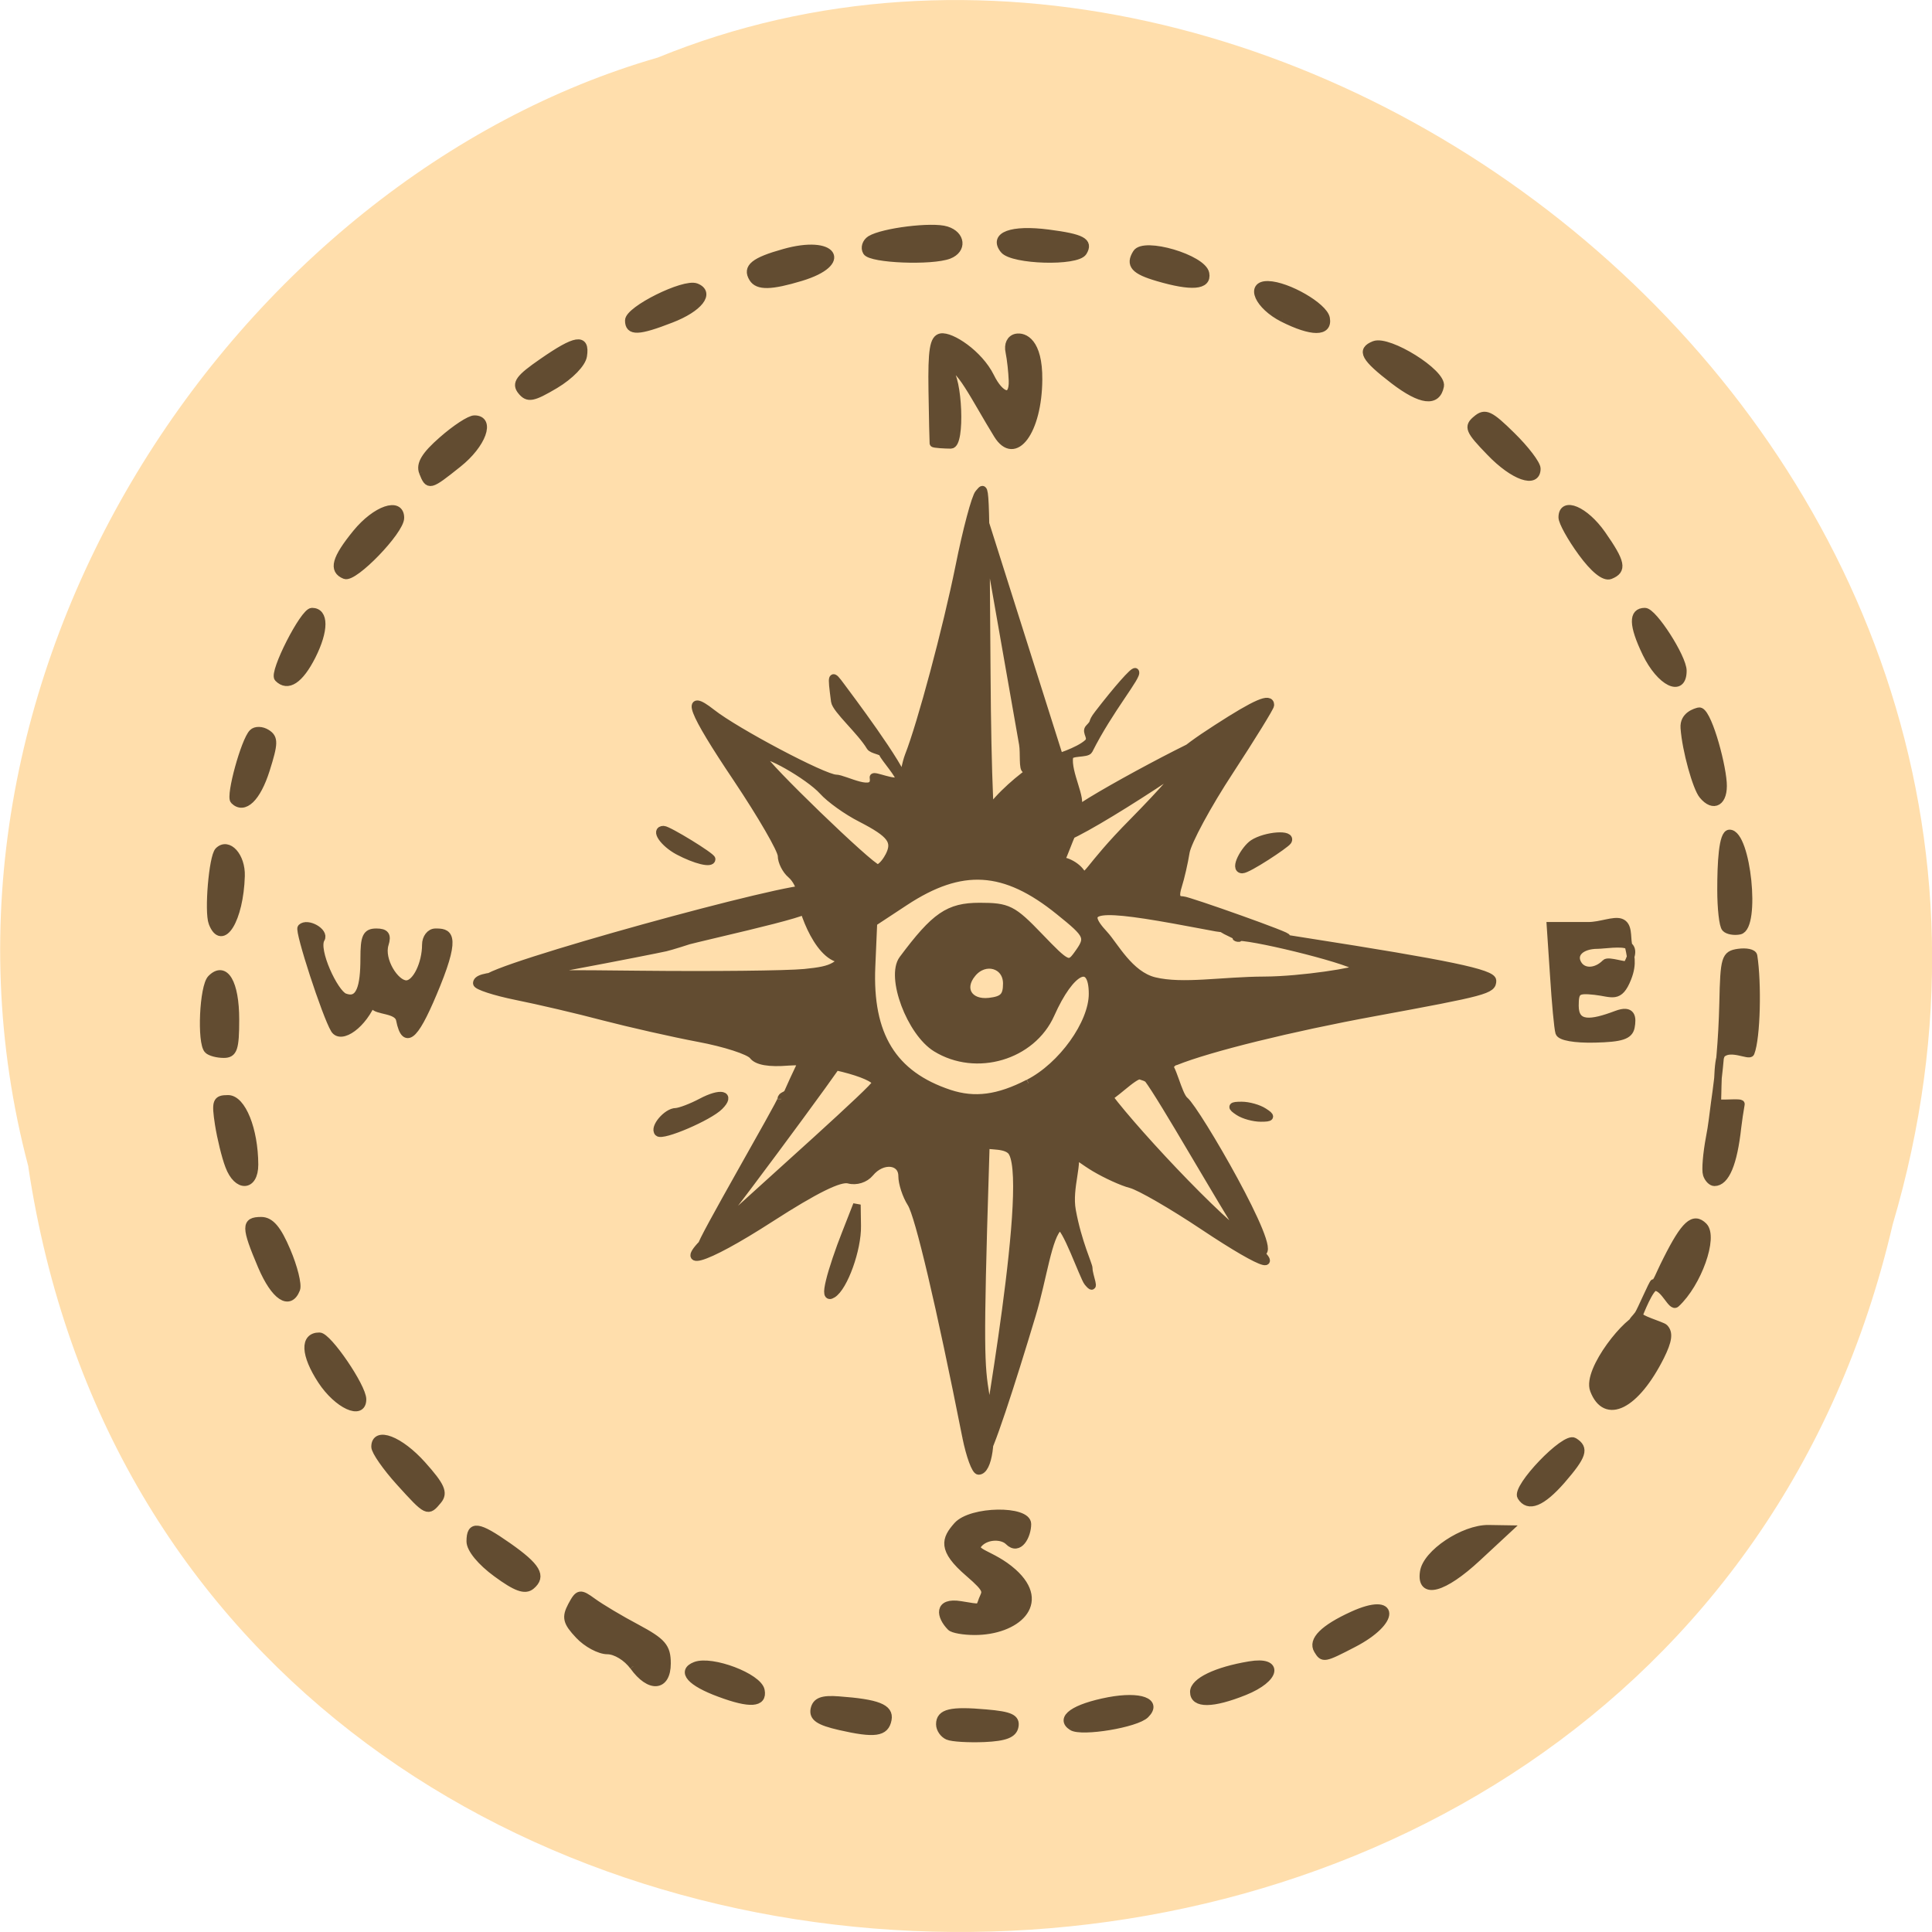 <svg xmlns="http://www.w3.org/2000/svg" viewBox="0 0 48 48"><path d="m 0.703 28.988 c 3.715 24.727 40.727 25.469 46.32 1.434 c 5.758 -19.461 -15.09 -35.37 -30.68 -28.992 c -10.441 3.01 -18.875 15.34 -15.637 27.559" fill="#ffdeac"/><path d="m 144.75 63.895 c -0.583 -0.25 -1.063 -0.938 -1.063 -1.563 c 0 -1.542 1.458 -1.875 6.125 -1.458 c 3.188 0.271 3.979 0.646 3.771 1.75 c -0.188 1.021 -1.271 1.438 -4.02 1.563 c -2.083 0.083 -4.25 -0.042 -4.813 -0.292 m -14.313 -1.292 c -2.729 -0.625 -3.542 -1.188 -3.333 -2.25 c 0.229 -1.063 1.042 -1.375 3.208 -1.208 c 5.146 0.375 6.792 1.021 6.5 2.563 c -0.333 1.771 -1.708 1.958 -6.375 0.896 m 30.729 0.063 c -1.75 -1.104 0.292 -2.542 4.854 -3.417 c 4.146 -0.771 6.542 0.104 4.854 1.792 c -1.208 1.229 -8.417 2.417 -9.708 1.625 m -46.583 -4.438 c -3.854 -1.417 -5.146 -2.896 -3.208 -3.646 c 2.167 -0.833 8.333 1.5 8.667 3.292 c 0.333 1.729 -1.438 1.854 -5.458 0.354 m 62.67 -0.167 c 0 -1.375 2.958 -2.813 7.354 -3.542 c 4.04 -0.688 3.583 1.771 -0.646 3.479 c -4.25 1.708 -6.708 1.729 -6.708 0.063 m -74.08 -3.396 c -0.833 -1.167 -2.333 -2.083 -3.417 -2.083 c -1.042 0 -2.75 -0.917 -3.792 -2.042 c -1.604 -1.708 -1.75 -2.333 -0.938 -3.875 c 0.917 -1.708 1.104 -1.75 2.813 -0.5 c 1 0.729 3.604 2.292 5.813 3.458 c 3.375 1.813 3.979 2.5 3.979 4.667 c 0 3.188 -2.292 3.375 -4.438 0.375 m 90.42 -2.125 c -0.792 -1.292 0.792 -2.875 4.625 -4.625 c 5.75 -2.625 5.813 0.813 0.083 3.771 c -3.896 2.02 -4 2.02 -4.708 0.854 m -48.5 -3.063 c -1.375 -1.396 -1.771 -3.417 1.313 -2.917 c 2.75 0.438 2.438 0.542 2.896 -0.688 c 0.438 -1.104 0.917 -1.167 -1.813 -3.521 c -3.667 -3.146 -3.083 -4.5 -1.521 -6.271 c 1.875 -2.083 9.271 -2.146 9.271 -0.208 c 0 1.542 -1.125 3.688 -2.5 2.292 c -0.792 -0.792 -2.771 -0.854 -3.854 0.229 c -1.292 1.313 1.604 1.313 4.458 3.854 c 4.646 4.167 0.354 7.792 -5.063 7.792 c -1.458 0 -2.896 -0.25 -3.188 -0.563 m -60 -7.083 c -2.083 -1.521 -3.479 -3.229 -3.479 -4.229 c 0 -2.271 1.021 -2.125 4.979 0.646 c 3.833 2.688 4.583 3.958 3.063 5.229 c -0.813 0.667 -1.979 0.25 -4.563 -1.646 m 122.52 -0.167 c 0.333 -2.479 5.271 -5.771 8.563 -5.729 l 2.604 0.042 l -4.063 3.771 c -4.5 4.188 -7.563 5 -7.104 1.917 m -135.33 -11.896 c -1.792 -1.979 -3.25 -4.083 -3.25 -4.667 c 0 -2.188 3.271 -0.938 6.25 2.396 c 2.479 2.771 2.875 3.688 2.083 4.667 c -1.375 1.667 -1.417 1.646 -5.083 -2.396 m 148.19 1.917 c -0.729 -1.208 5.813 -8.04 7 -7.292 c 1.5 0.917 1.188 1.875 -1.625 5.125 c -2.625 3 -4.417 3.729 -5.375 2.167 m -73.33 -7.854 c -3.458 -17.438 -6.25 -29.29 -7.271 -30.896 c -0.667 -1.042 -1.188 -2.667 -1.188 -3.604 c 0 -2.104 -2.646 -2.354 -4.25 -0.396 c -0.646 0.771 -1.813 1.146 -2.813 0.875 c -1.167 -0.313 -4.417 1.292 -10.333 5.104 c -8.979 5.792 -12.979 6.896 -7.771 2.167 c 8.04 -7.333 21.688 -19.458 21.688 -20.04 c 0 -1.146 -7.604 -3.146 -11.563 -2.813 c -2.542 0.208 -4.125 -0.063 -4.688 -0.813 c -0.479 -0.625 -3.688 -1.667 -7.146 -2.313 c -3.438 -0.646 -9.104 -1.938 -12.563 -2.833 c -3.458 -0.917 -8.646 -2.125 -11.542 -2.708 c -2.875 -0.583 -5.229 -1.354 -5.229 -1.708 c 0 -1.167 3.646 -1.375 21.375 -1.167 c 9.708 0.104 19.563 0 21.938 -0.229 c 3.917 -0.396 4.521 -0.75 6.5 -3.833 c 2.604 -4 2.75 1.313 -0.979 2 c -3.437 0.667 -6.04 -6.667 -6.04 -8.604 c 0 -0.813 -0.583 -1.958 -1.271 -2.542 c -0.688 -0.583 -1.25 -1.708 -1.25 -2.479 c 0 -0.792 -2.667 -5.375 -5.896 -10.208 c -6.02 -8.958 -7.02 -11.604 -3.313 -8.687 c 3.167 2.5 14.833 8.667 16.396 8.667 c 1.125 0 5.375 2.458 4.958 -0.125 c -0.063 -0.417 3.02 1.021 3.417 0.313 c 0.25 -0.438 -2.042 -2.979 -2.188 -3.479 c -0.083 -0.354 -1.417 -0.458 -1.667 -0.896 c -1.229 -2.063 -4.521 -4.917 -4.667 -6 c -0.479 -3.667 -0.458 -3.729 0.854 -1.958 c 0.75 1.021 7.958 10.542 8.396 12.792 c 1.063 5.688 -3.958 1.833 -2.438 2.438 c 1.667 0.646 2.167 0.125 2.229 -2.354 c 0.021 -1.104 0.354 -2.771 0.708 -3.708 c 1.646 -4.167 5.04 -16.854 6.688 -25 c 0.979 -4.896 2.146 -9.25 2.583 -9.708 c 0.958 -0.979 0.875 -2.896 1.063 23.875 c 0.083 13.396 0.479 22.521 0.979 22.979 c 1.688 1.583 7.25 2.917 8.188 1.958 c 0.646 -0.646 2.5 0.229 3.229 1.229 c 0.896 1.229 0.563 -0.208 7 -6.688 c 4 -4.063 6.896 -7.375 6.396 -7.375 c -2.063 0 -0.583 -1.583 4.604 -4.917 c 5.229 -3.375 7.083 -4.167 7.083 -3.063 c 0 0.271 -2.417 4.188 -5.354 8.688 c -2.958 4.5 -5.563 9.333 -5.813 10.729 c -0.229 1.417 -0.688 3.417 -1.021 4.458 c -0.438 1.375 -0.271 1.896 0.625 1.896 c 0.667 0 14.938 5.063 13.604 4.896 l -9.188 -1.25 l -3.354 -0.625 c -12.583 -2.375 -14.792 -2.083 -11.438 1.521 c 1.333 1.438 3.313 5.333 6.604 6.146 c 3.771 0.917 8.917 -0.063 14.542 -0.083 c 4.979 -0.021 12.375 -1.229 12.375 -1.583 c 0 -0.833 -13.02 -4.083 -15.771 -4.146 c -1.104 -0.021 0.958 0.458 -0.438 -0.208 c -2.188 -1.042 -2.25 -1.146 -0.417 -0.792 c 1.146 0.229 5.5 0.958 9.646 1.604 c 18.938 2.958 24.75 4.167 24.75 5.167 c 0 1.25 -0.813 1.479 -15.646 4.208 c -11 2.02 -21.792 4.688 -26.19 6.458 c -1.938 0.771 -2.083 -1.771 -0.646 -0.167 c 0.813 0.917 -1.396 0.5 -0.625 0.5 c 0.771 0 1.542 4.104 2.438 4.833 c 1.542 1.25 12.5 20.15 10.167 20.04 c -2.188 -0.104 -1.188 -0.083 -3.542 -3.958 c -4.292 -7.02 -11.563 -19.813 -12 -19.438 c -0.438 0.354 2.167 0.958 -0.5 0.083 c -0.771 -0.25 -3.958 3.146 -4.521 2.917 c -1.979 -0.771 0.688 -0.979 -0.458 -2.104 c -3.042 -3.02 0.438 -1.854 -0.229 0.167 c -0.333 1.021 12.08 14.792 18.15 19.813 c 6.75 5.604 3.688 4.625 -4.563 -0.875 c -4.146 -2.771 -8.479 -5.271 -9.625 -5.563 c -1.146 -0.292 -3.271 -1.271 -4.75 -2.146 c -2.667 -1.583 -5.75 -4.5 -6.292 -2.75 c -0.417 1.292 0.604 -3.271 3.417 0.563 c 0.896 1.208 -0.708 4.729 -0.146 7.792 c 0.771 4.229 2.229 7.229 2.208 7.646 c -0.021 0.958 1.104 3.354 -0.146 1.833 c -0.521 -0.625 -3.042 -7.854 -3.771 -7.292 c -1.458 1.125 -2.125 6.792 -3.583 11.604 c -2.667 8.896 -5.833 18.708 -6.354 18.542 c -0.208 -0.063 6.729 -37.542 3.5 -40.29 c -1.083 -0.938 -3.458 -0.354 -3.958 -1.083 c -1.271 -1.771 2 -1.583 1.188 -2.917 c -1.146 -1.896 -0.146 -0.083 0.188 -1.708 c 0.729 -3.479 8.875 -0.938 8.5 -1.313 c -0.375 -0.375 -1.583 -0.313 -2.688 0.146 c -1.104 0.458 -3.063 1.042 -4.333 1.313 l -2.146 4.875 l -0.333 11.08 c -0.521 18.854 -0.208 18.75 0.583 23.646 c 0.688 4.188 0.083 8.333 -1.208 8.333 c -0.417 0 -1.146 -2 -1.646 -4.458 m 8.25 -46.792 c 4.417 -2.25 8.458 -7.896 8.458 -11.792 c 0 -4.646 -2.875 -3.25 -5.521 2.688 c -2.479 5.563 -9.854 7.75 -15.167 4.479 c -3.375 -2.083 -6.125 -9.417 -4.396 -11.75 c 4.271 -5.729 6.06 -6.958 10.167 -6.958 c 3.75 0 4.375 0.313 7.896 3.979 c 3.646 3.792 3.896 3.917 5 2.396 c 1.667 -2.292 1.563 -2.563 -2.396 -5.75 c -7.208 -5.833 -12.896 -6.167 -20.396 -1.229 l -4.146 2.729 l -0.25 5.792 c -0.396 9.08 2.813 14.313 10.313 16.792 c 3.313 1.083 6.417 0.688 10.417 -1.375 m -2.854 -13.167 c 0 -2.521 -2.896 -3.354 -4.563 -1.313 c -1.667 2 -0.438 4.02 2.25 3.708 c 1.833 -0.208 2.313 -0.708 2.313 -2.396 m -15.604 -16.771 c 1.063 -2.02 0.354 -2.979 -3.688 -5.063 c -1.854 -0.938 -4.104 -2.563 -5.02 -3.583 c -1.813 -2.02 -7.979 -5.521 -7.979 -4.521 c 0 0.813 14.354 14.688 15.208 14.688 c 0.375 0 1.042 -0.688 1.479 -1.542 m -74.958 69.27 c -2.25 -3.438 -2.354 -5.875 -0.271 -5.854 c 1.125 0 5.688 6.688 5.688 8.333 c 0 2.271 -3.292 0.75 -5.417 -2.479 m 168.13 1.229 c -0.979 -2.625 4.646 -9.542 6.25 -9.542 c 0.625 0 -2.5 3.354 -1.5 1.25 c 0.583 -1.208 0.604 -0.958 1.125 -1.667 c 0.354 -0.5 1.917 -4.208 2.083 -4.208 c 0.417 0 0.542 -0.75 1.708 -3.042 c 2.354 -4.688 3.521 -5.75 4.854 -4.417 c 1.417 1.438 -0.771 7.583 -3.646 10.229 c -0.583 0.542 -1.5 -2.125 -2.75 -2.188 c -0.708 -0.021 -2.063 3.5 -2.146 3.688 c -0.229 0.479 3.042 1.375 3.354 1.688 c 0.667 0.667 0.521 1.708 -0.5 3.771 c -3.292 6.563 -7.271 8.563 -8.833 4.438 m -176.04 -16.354 c -2.208 -5.208 -2.208 -6 -0.063 -6 c 1.229 0 2.167 1.104 3.375 3.958 c 0.938 2.188 1.5 4.479 1.271 5.083 c -0.896 2.313 -2.854 1 -4.583 -3.042 m 75.08 1.917 c 0.313 -1.333 1.25 -4.125 2.083 -6.208 l 1.5 -3.833 l 0.042 2.792 c 0.063 3.083 -1.75 8.125 -3.25 9.04 c -0.688 0.438 -0.792 -0.104 -0.375 -1.792 m -79.4 -15.167 c -0.458 -1.188 -1.063 -3.667 -1.354 -5.5 c -0.458 -3 -0.333 -3.354 1.229 -3.354 c 1.854 0 3.479 4.04 3.5 8.688 c 0 3.02 -2.271 3.125 -3.375 0.167 m 195.29 1.125 c -0.188 -0.563 0 -2.771 0.396 -4.875 c 0.313 -1.563 0.458 -3.083 0.667 -4.604 c 0.583 -4.02 0.979 -8.06 1.104 -13.208 c 0.125 -5.896 0.271 -6.375 2.02 -6.625 c 1.042 -0.146 1.938 0.042 2 0.438 c 0.563 3.583 0.417 10.792 -0.375 12.813 c -0.188 0.479 -2.625 -0.917 -3.792 0.125 c -0.688 0.604 -0.521 5.875 -0.646 6.438 c -0.042 0.292 3.208 -0.104 3.146 0.208 c -0.188 1.042 -0.333 2.104 -0.458 3.083 c -0.521 4.771 -1.563 7.25 -3.042 7.25 c -0.375 0 -0.833 -0.458 -1.021 -1.042 m -138.56 -5.521 c -0.646 -0.646 1.146 -2.75 2.333 -2.75 c 0.521 -0.021 2.042 -0.583 3.375 -1.292 c 2.563 -1.354 3.979 -1.021 2.396 0.563 c -1.375 1.396 -7.542 4.04 -8.104 3.479 m 76.69 -2.75 c -1.042 -0.688 -0.979 -0.833 0.417 -0.833 c 0.917 0 2.25 0.375 2.938 0.833 c 1.042 0.667 0.979 0.813 -0.417 0.813 c -0.917 0 -2.25 -0.354 -2.938 -0.813 m -60.42 -1.708 c 0 -0.458 0.667 -0.417 0.854 -0.833 c 8.188 -18.583 7.396 -5.458 7.396 -4.979 c 0 0.458 -18.313 25.19 -18.771 25.19 c -0.458 0 10.521 -18.896 10.521 -19.354 m -75.79 -6.5 c -0.938 -0.979 -0.604 -8.375 0.438 -9.417 c 1.813 -1.833 3.208 0.542 3.208 5.417 c 0 3.854 -0.25 4.563 -1.542 4.563 c -0.854 0 -1.792 -0.25 -2.104 -0.563 m 178.58 -2.292 c -0.167 -0.542 -0.479 -3.917 -0.708 -7.542 l -0.438 -6.563 h 5 c 1.625 0 3.354 -0.792 4.292 -0.458 c 1.042 0.375 0.792 1.854 0.979 2.875 c 0.271 1.375 0.708 2.5 -0.083 4.5 c -1.125 2.833 -2.02 1.958 -4.333 1.708 c -2.333 -0.25 -2.625 -0.042 -2.625 1.938 c 0 2.708 2.188 2.396 5.458 1.167 c 2.125 -0.813 2.167 0.438 1.938 1.667 c -0.229 1.125 -1.271 1.458 -4.75 1.542 c -2.667 0.063 -4.563 -0.271 -4.729 -0.833 m 6.125 -9.188 c 0.396 -0.396 2.729 0.5 2.875 0.188 c 0.25 -0.479 1.063 -1.958 0.083 -2.521 c -0.792 -0.438 -3.271 -0.042 -4 -0.042 c -2.208 0 -3.417 1.188 -2.583 2.542 c 0.708 1.146 2.396 1.083 3.625 -0.167 m -167.98 8.771 c -1.125 -1.854 -4.771 -13.04 -4.375 -13.438 c 0.792 -0.792 3.167 0.542 2.604 1.479 c -0.896 1.458 1.771 7.167 3.104 7.688 c 2.042 0.792 2.604 -1.375 2.604 -5.104 c 0 -2.854 0.271 -3.458 1.604 -3.458 c 1.208 0 1.5 0.396 1.125 1.583 c -0.646 2.083 1.375 5.271 2.833 5.271 c 1.292 0 2.583 -2.708 2.583 -5.208 c 0 -0.896 0.563 -1.646 1.271 -1.646 c 1.583 0 2.917 0.104 0.167 6.896 c -2.646 6.521 -4.125 8.458 -4.875 4.667 c -0.292 -1.438 -3.104 -1.104 -3.5 -1.938 c -0.688 -1.5 0.958 -3.25 -0.021 -0.729 c -1.292 3.333 -4.25 5.375 -5.125 3.938 m 20.02 -6.583 c 0 -1.417 41.31 -12.771 42.771 -11.938 c 1.521 0.854 -15.646 6.875 -19.02 7.708 c -1.333 0.313 -23.75 4.708 -23.75 4.229 m -36.15 -7.5 c -0.563 -1.5 0.042 -8.708 0.813 -9.5 c 1.271 -1.271 3.063 0.708 2.979 3.313 c -0.167 5.729 -2.5 9.563 -3.792 6.188 m 199.96 0.708 c -0.333 -0.333 -0.583 -2.625 -0.583 -5.104 c 0 -3.438 0.188 -7.417 1.125 -7.417 c 2.313 0 3.583 12.375 1.333 12.854 c -0.708 0.146 -1.563 0 -1.875 -0.333 m -128.1 -2.02 c 0 -1.771 5.104 -2 7.02 -0.771 c 1.167 0.729 -16.354 4.313 -18.958 5.25 c -1.083 0.396 11.938 -3.271 11.938 -4.479 m -10.292 -8.167 c -1.938 -1.042 -3.167 -2.833 -1.938 -2.833 c 0.604 0 6.354 3.521 6.354 3.896 c 0 0.667 -2.125 0.146 -4.417 -1.063 m 75.979 -1.021 c 1.646 -1.063 5.229 -1.354 4.583 -0.292 c -0.292 0.458 -5.25 3.75 -6.02 3.75 c -1.229 0 0.354 -2.75 1.438 -3.458 m -26.896 3.271 c -0.313 -0.521 -9.333 -1 -9.521 -3.75 c -0.271 -4.313 8.625 -10.667 9.917 -10.708 c 0.292 0 3.396 -0.979 4.604 -2.063 c 0.792 -0.688 -0.333 -1.438 0.188 -1.979 c 0.979 -1 0.167 -0.521 1.229 -1.896 c 2.5 -3.25 4.688 -5.729 4.896 -5.542 c 0.438 0.458 -3.396 4.917 -6.125 10.354 c -0.25 0.521 -2.458 0.167 -2.583 0.875 c -0.333 2.104 1.792 5.687 1.021 6.604 c -3.75 4.458 -1.938 -3.125 -0.479 -0.354 c 0.583 1.083 0.542 2.25 -0.125 3.75 c -1.063 2.333 -2.104 6.208 -3.02 4.708 m 3.292 -7.375 c 1.104 -1.333 19.06 -11 19.667 -10.396 c 0.708 0.708 -18.333 13.167 -21.17 13.812 c -2.521 0.542 0.604 -2.292 1.5 -3.396 m -111.08 -1.583 c -0.583 -0.604 1.417 -7.896 2.458 -8.938 c 0.375 -0.396 1.229 -0.375 1.875 0.042 c 1.021 0.646 1 1.333 -0.104 4.833 c -1.188 3.75 -2.896 5.396 -4.229 4.063 m 194.08 -0.708 c -0.813 -0.979 -2.208 -5.917 -2.417 -8.875 c -0.125 -1.667 1.5 -2.104 1.917 -2.208 c 1.063 -0.292 2.979 6.521 3.188 9.417 c 0.188 2.583 -1.229 3.458 -2.688 1.667 m -89.42 -3.354 c -0.479 -0.042 -0.208 -2.208 -0.417 -3.396 l -5.354 -30.458 l 10.438 32.958 c 0.875 2.187 -1.792 2.062 -2.771 1.042 m -100.73 -12.25 c -0.708 -0.708 3.396 -8.792 4.479 -8.792 c 1.708 0 1.708 2.458 0 5.854 c -1.625 3.208 -3.208 4.229 -4.479 2.938 m 180.77 -3.333 c -1.771 -3.688 -1.813 -5.458 -0.146 -5.458 c 1.125 0 5.02 6.083 5.02 7.813 c 0 3.042 -2.979 1.583 -4.875 -2.354 m -171.94 -10.271 c -1.667 -0.667 -1.25 -2.188 1.521 -5.583 c 2.563 -3.125 5.813 -4.25 5.813 -2 c 0 1.729 -6.125 8.08 -7.333 7.583 m 163.44 -3.02 c -1.417 -1.938 -2.563 -4.02 -2.563 -4.625 c 0 -2.25 3 -0.979 5.25 2.229 c 2.604 3.729 2.813 4.75 1.083 5.438 c -0.771 0.292 -2.146 -0.813 -3.771 -3.042 m -153.15 -10.604 c -0.396 -1.063 0.313 -2.25 2.583 -4.229 c 1.729 -1.521 3.625 -2.771 4.25 -2.771 c 2.25 0 1.042 3.333 -2.146 5.875 c -3.813 3.042 -3.917 3.083 -4.688 1.125 m 141.06 -2.625 c -2.813 -2.896 -3 -3.375 -1.813 -4.354 c 1.146 -0.979 1.792 -0.667 4.646 2.146 c 1.833 1.792 3.333 3.771 3.333 4.375 c 0 2.125 -3.063 1.063 -6.167 -2.167 m -73.58 -1.188 c -0.021 -0.125 -0.083 -3.271 -0.146 -7 c -0.083 -5.333 0.167 -6.813 1.125 -7.02 c 1.354 -0.25 5.063 2.188 6.563 5.208 c 1.292 2.646 3 3.25 2.917 0.542 c -0.042 -1.167 -0.229 -2.854 -0.417 -3.771 c -0.229 -1.021 0.146 -1.771 0.896 -1.938 c 1.042 -0.208 3 0.542 2.958 5.563 c -0.042 6.792 -3.125 11.04 -5.438 7.271 c -2.896 -4.688 -5.271 -9.708 -6.458 -8.688 c -1.313 1.083 -1.229 -0.542 0 0.229 c 1.292 0.813 1.729 9.813 0.313 9.813 c -0.688 0 -2.292 -0.083 -2.313 -0.208 m -54.44 -6.896 c -0.813 -1 -0.313 -1.708 2.771 -3.833 c 4.417 -3.063 5.771 -3.292 5.396 -0.833 c -0.146 1.021 -1.729 2.646 -3.708 3.833 c -2.958 1.75 -3.604 1.875 -4.458 0.833 m 115.29 -1.417 c -3.875 -2.979 -4.438 -3.979 -2.583 -4.708 c 1.917 -0.729 9.04 3.708 8.708 5.458 c -0.438 2.25 -2.521 2 -6.125 -0.75 m -101.1 -7.917 c 0 -1.417 7.292 -5.04 8.896 -4.417 c 1.979 0.771 0.375 2.813 -3.313 4.229 c -4.333 1.688 -5.583 1.729 -5.583 0.188 m 86.44 -0.292 c -3.229 -1.646 -4.5 -4.479 -1.958 -4.417 c 2.563 0.063 7.354 2.833 7.667 4.417 c 0.354 1.938 -1.896 1.917 -5.708 0 m -70.06 -5.292 c -0.875 -1.417 0.188 -2.271 4.146 -3.375 c 6.542 -1.854 8.688 1.292 2.208 3.25 c -3.938 1.188 -5.688 1.229 -6.354 0.125 m 53.52 -0.104 c -3.083 -0.896 -3.771 -1.667 -2.813 -3.208 c 0.979 -1.604 8.75 0.688 9.125 2.688 c 0.313 1.667 -1.833 1.833 -6.313 0.521 m -38.479 -3.396 c -0.313 -0.521 -0.083 -1.25 0.5 -1.625 c 1.667 -1.021 8.188 -1.833 10.06 -1.229 c 2 0.625 2.188 2.563 0.333 3.292 c -2.271 0.875 -10.292 0.563 -10.896 -0.438 m 18.15 -0.25 c -1.521 -1.875 1 -2.813 5.854 -2.188 c 4.5 0.583 5.458 1.104 4.625 2.479 c -0.854 1.375 -9.292 1.125 -10.479 -0.292" transform="matrix(0.188 0 0 0.188 -3.663 31.12)" fill="#624c31" stroke="#624c31"/></svg>